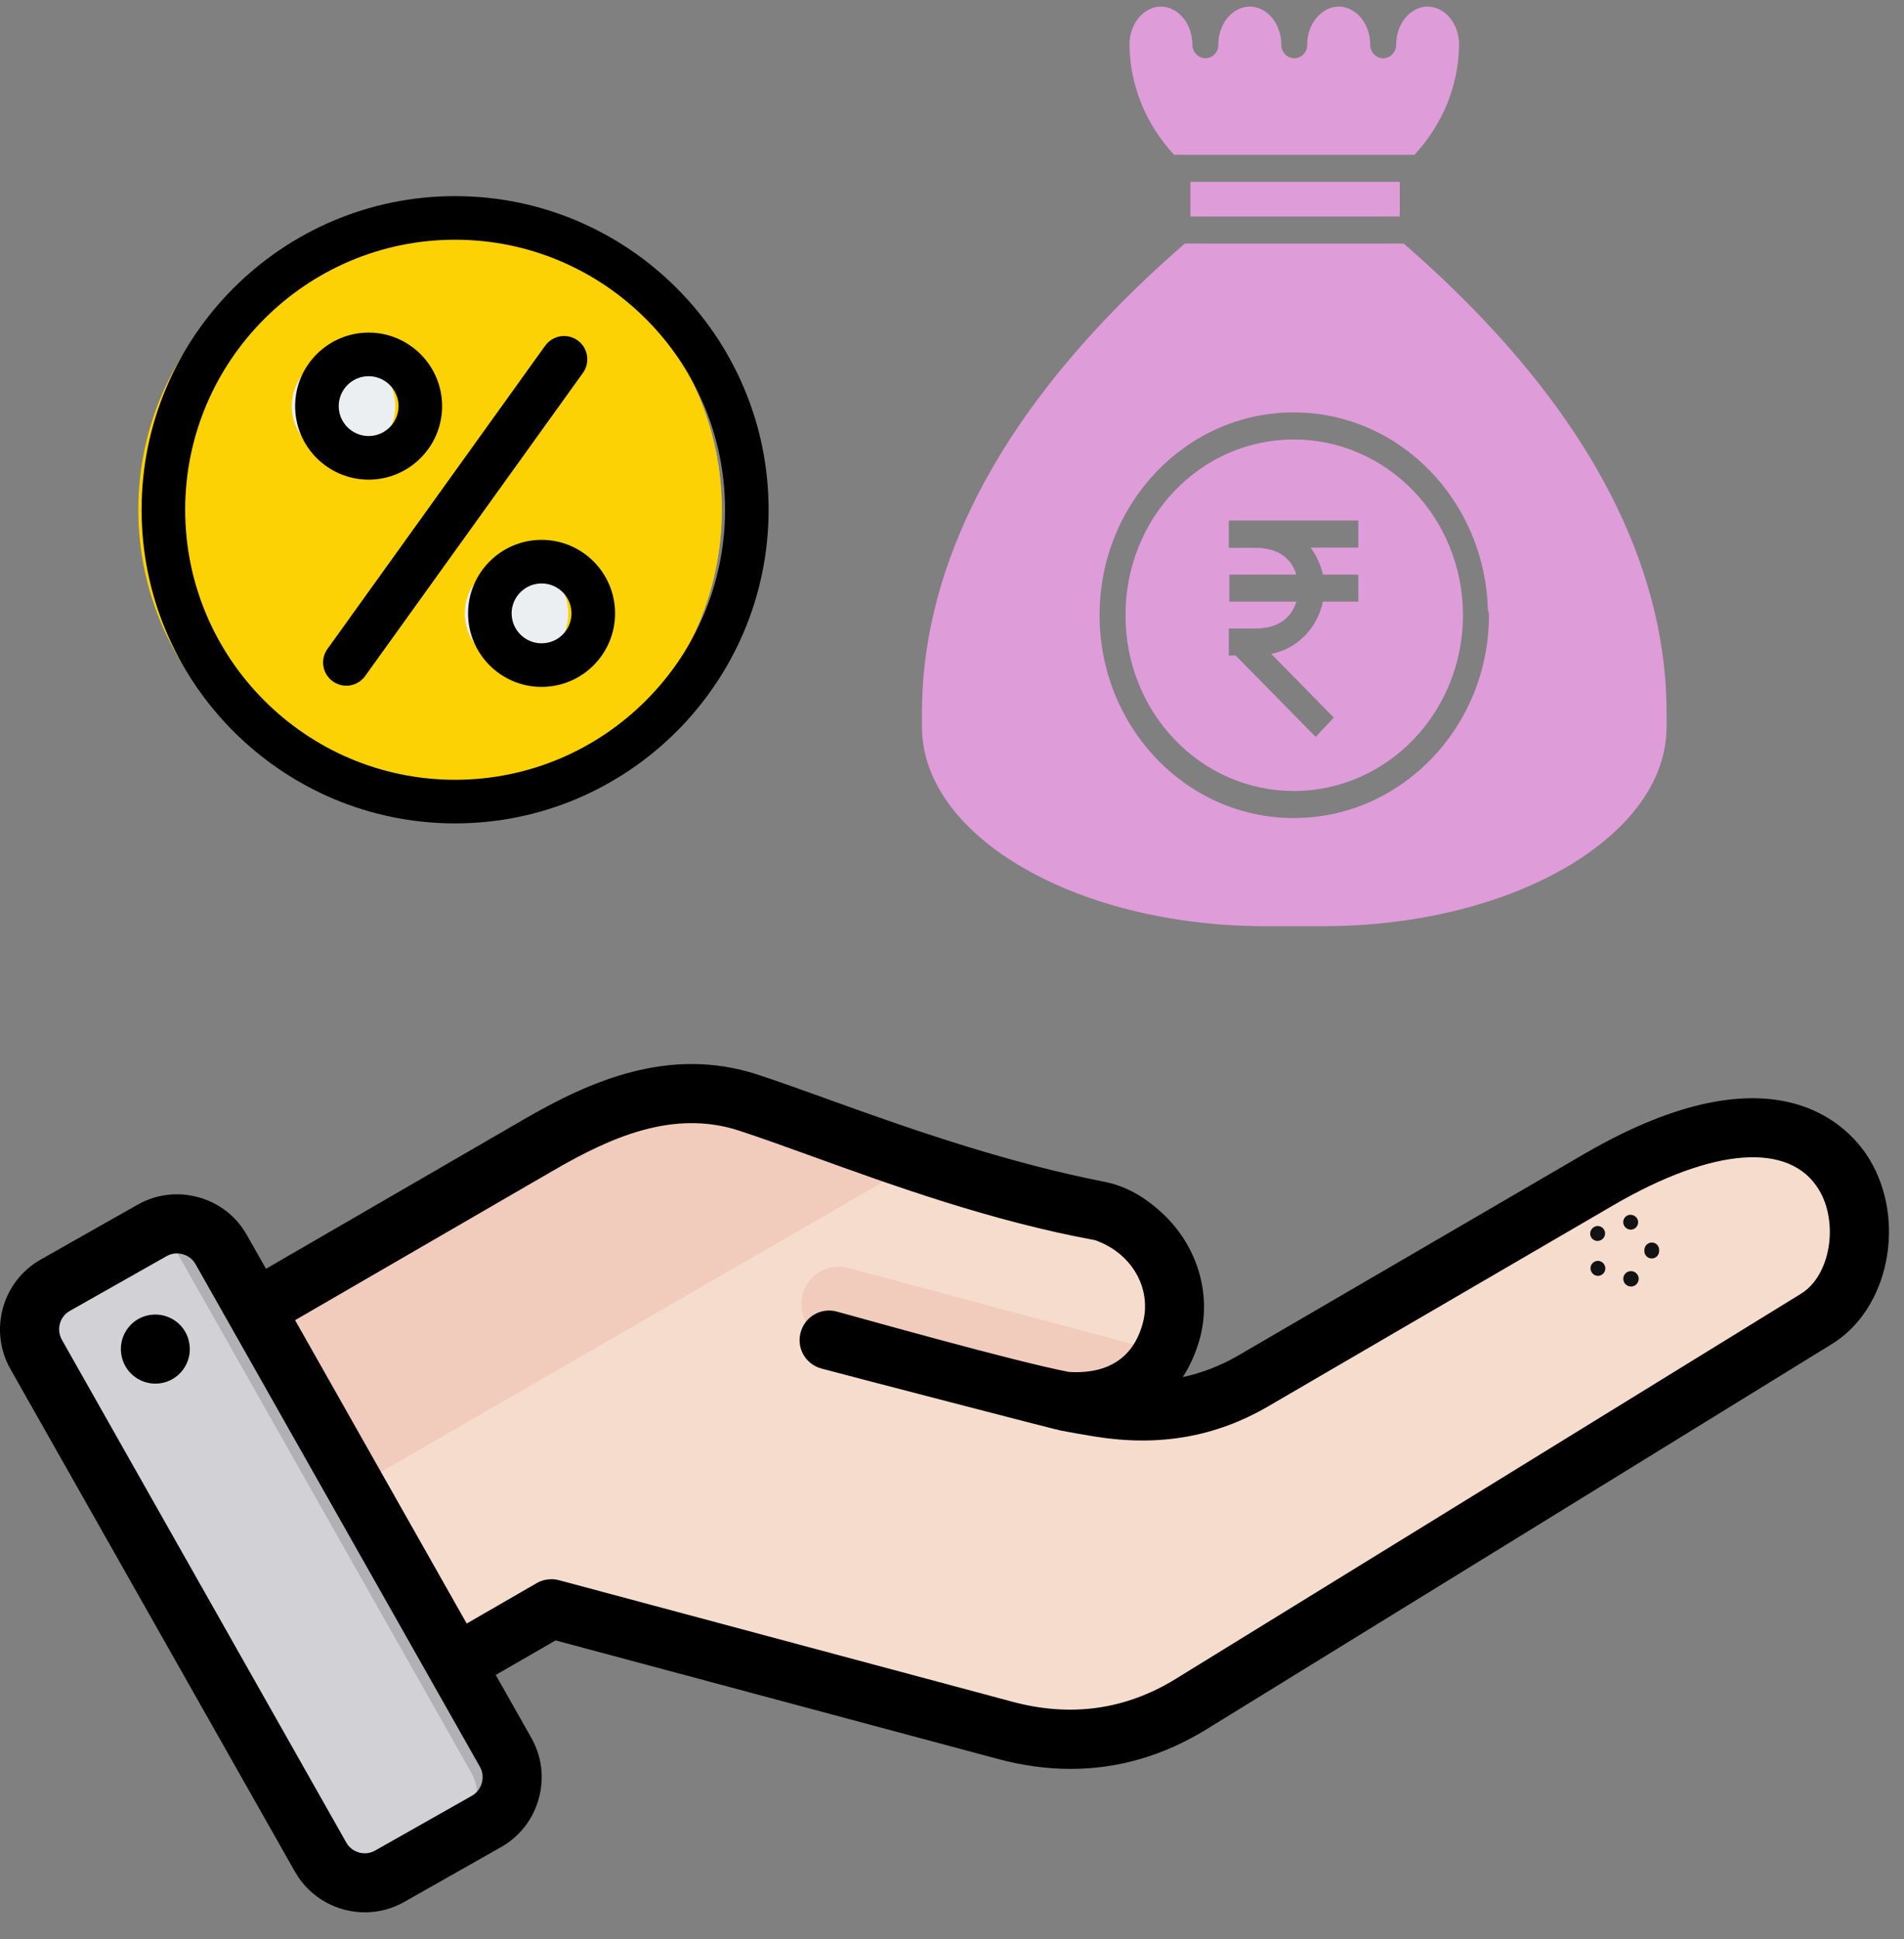<svg width="55" height="56" viewBox="0 0 55 56" fill="none" xmlns="http://www.w3.org/2000/svg">
<rect x="0" y="0" width="55" height="56" fill="#808080" stroke="none"/>
<path d="M12.422 23.147C17.076 23.147 20.849 19.374 20.849 14.72C20.849 10.066 17.076 6.293 12.422 6.293C7.768 6.293 3.995 10.066 3.995 14.72C3.995 19.374 7.768 23.147 12.422 23.147Z" fill="#FCD205"/>
<path fill-rule="evenodd" clip-rule="evenodd" d="M12.422 6.292C17.076 6.292 20.849 10.065 20.849 14.719C20.849 19.373 17.076 23.146 12.422 23.146V6.292Z" fill="#FCD205"/>
<path d="M14.92 19.205C15.745 19.205 16.413 18.537 16.413 17.712C16.413 16.887 15.745 16.219 14.92 16.219C14.095 16.219 13.427 16.887 13.427 17.712C13.427 18.537 14.095 19.205 14.92 19.205Z" fill="#ECEFF1"/>
<path fill-rule="evenodd" clip-rule="evenodd" d="M9.923 10.234C10.748 10.234 11.416 10.902 11.416 11.727C11.416 12.552 10.748 13.22 9.923 13.22C9.098 13.22 8.43 12.552 8.43 11.727C8.43 10.902 9.098 10.234 9.923 10.234Z" fill="#ECEFF1"/>
<path fill-rule="evenodd" clip-rule="evenodd" d="M10.649 10.863C11.123 10.863 11.513 11.251 11.513 11.727C11.513 12.203 11.123 12.591 10.649 12.591C10.173 12.591 9.784 12.203 9.784 11.727C9.784 11.251 10.174 10.863 10.649 10.863ZM10.649 13.85C11.818 13.85 12.771 12.898 12.771 11.727C12.771 10.557 11.818 9.604 10.649 9.604C9.479 9.604 8.525 10.557 8.525 11.727C8.525 12.898 9.479 13.85 10.649 13.85ZM9.461 18.737C9.242 19.038 9.312 19.457 9.613 19.674C9.914 19.891 10.333 19.823 10.548 19.521L16.839 10.767C17.055 10.467 16.988 10.046 16.687 9.83C16.386 9.613 15.967 9.681 15.748 9.983L9.461 18.737ZM16.509 17.712C16.509 18.189 16.123 18.576 15.644 18.576C15.169 18.576 14.779 18.189 14.779 17.712C14.779 17.236 15.169 16.848 15.644 16.848C16.123 16.848 16.509 17.236 16.509 17.712ZM13.521 17.712C13.521 16.542 14.475 15.589 15.644 15.589C16.817 15.589 17.767 16.542 17.767 17.712C17.767 18.883 16.817 19.835 15.644 19.835C14.475 19.835 13.521 18.883 13.521 17.712ZM13.146 6.922C8.848 6.922 5.349 10.42 5.349 14.72C5.349 19.019 8.848 22.517 13.146 22.517C17.444 22.517 20.944 19.019 20.944 14.72C20.944 10.42 17.444 6.922 13.146 6.922ZM13.146 23.776C18.138 23.776 22.202 19.713 22.202 14.72C22.202 9.726 18.138 5.663 13.146 5.663C8.154 5.663 4.09 9.726 4.09 14.72C4.09 19.713 8.154 23.776 13.146 23.776Z" fill="black"/>
<path fill-rule="evenodd" clip-rule="evenodd" d="M5.186 39.068L15.545 33.067C17.489 31.94 19.466 31.142 21.602 31.835C23.985 32.608 27.875 34.267 31.842 34.982C33.315 35.459 34.233 36.934 33.832 38.429C33.432 39.925 32.168 40.696 30.385 40.42L31.772 40.642C33.361 40.896 34.821 40.678 36.212 39.868L46.171 34.068C53.912 29.559 55.05 36.495 52.475 38.08L34.402 49.209C32.74 50.232 30.921 50.471 29.035 49.965L15.926 46.453L11.072 49.256C10.138 49.795 8.937 49.473 8.398 48.539L4.473 41.74C3.934 40.807 4.255 39.608 5.186 39.068Z" fill="#F6DCCD"/>
<path fill-rule="evenodd" clip-rule="evenodd" d="M33.596 39.05C33.042 40.131 31.902 40.654 30.385 40.42C28.238 39.852 26.093 39.27 23.948 38.695C23.373 38.541 23.032 37.95 23.186 37.376C23.34 36.801 23.93 36.46 24.505 36.614L33.596 39.05ZM5.186 39.068L15.545 33.067C17.489 31.94 19.466 31.142 21.602 31.835C22.877 32.248 24.583 32.915 26.502 33.556L6.436 45.141L4.473 41.74C3.934 40.807 4.255 39.608 5.186 39.068Z" fill="#F1CBBC"/>
<path fill-rule="evenodd" clip-rule="evenodd" d="M6.389 36.083L14.604 50.598C15.001 51.3 14.752 52.199 14.05 52.597L11.256 54.178C10.554 54.575 9.655 54.326 9.258 53.624L1.043 39.109C0.645 38.407 0.895 37.508 1.597 37.11L4.391 35.529C5.093 35.132 5.992 35.381 6.389 36.083Z" fill="#D1D1D6"/>
<path fill-rule="evenodd" clip-rule="evenodd" d="M10.71 46.056L12.164 48.625L13.602 51.166C13.998 51.866 13.751 52.763 13.052 53.161L14.05 52.596C14.752 52.199 15.001 51.3 14.604 50.598L13.161 48.049L10.264 42.93L7.364 37.806L6.389 36.083C6.045 35.475 5.324 35.206 4.681 35.404L6.37 38.387L9.267 43.506L10.71 46.055L10.71 46.056Z" fill="#B1B1B5"/>
<path fill-rule="evenodd" clip-rule="evenodd" d="M5.472 38.812C5.553 39.357 5.176 39.863 4.633 39.943C4.503 39.962 4.371 39.956 4.244 39.923C4.117 39.892 3.998 39.835 3.893 39.756C3.787 39.678 3.699 39.58 3.632 39.467C3.565 39.355 3.521 39.23 3.502 39.1C3.421 38.556 3.798 38.048 4.341 37.969C4.889 37.89 5.397 38.267 5.472 38.812ZM52.029 37.355L33.956 48.483C32.513 49.37 30.935 49.591 29.256 49.142L16.15 45.63C16.042 45.6 15.929 45.593 15.817 45.608C15.706 45.622 15.599 45.658 15.502 45.715L13.481 46.881L8.524 38.121L15.974 33.805C17.638 32.839 19.443 32.03 21.343 32.646C21.946 32.842 22.645 33.095 23.455 33.387C25.767 34.224 28.648 35.264 31.629 35.81C32.689 36.178 33.282 37.201 33.011 38.208C32.679 39.437 31.709 39.669 30.875 39.616C29.241 39.298 24.887 38.064 24.168 37.872C23.716 37.75 23.248 38.019 23.128 38.475C23.002 38.929 23.273 39.396 23.731 39.518C24.435 39.708 30.573 41.303 30.643 41.308C30.97 41.371 31.302 41.429 31.639 41.483C33.484 41.779 35.122 41.492 36.641 40.605L46.599 34.805C49.485 33.125 51.707 32.96 52.546 34.361C53.124 35.329 52.868 36.84 52.029 37.355ZM13.918 51.484C13.94 51.407 13.947 51.325 13.938 51.245C13.928 51.165 13.903 51.088 13.863 51.018L5.648 36.503C5.568 36.361 5.437 36.26 5.276 36.215C5.222 36.2 5.166 36.193 5.11 36.193C5.006 36.193 4.904 36.219 4.814 36.271L2.019 37.852C1.722 38.019 1.622 38.395 1.788 38.689L10.002 53.204C10.168 53.499 10.545 53.602 10.836 53.436L13.631 51.855C13.772 51.774 13.873 51.642 13.918 51.484ZM54.009 33.485C53.491 32.621 51.365 30.056 45.745 33.331L35.786 39.132C35.268 39.433 34.73 39.644 34.167 39.764C34.379 39.438 34.544 39.065 34.66 38.649C35.017 37.313 34.554 35.934 33.564 35.022C33.112 34.6 32.549 34.252 31.93 34.131C29.221 33.599 26.622 32.72 24.033 31.784C23.243 31.498 22.499 31.23 21.866 31.024C19.327 30.2 17.03 31.221 15.12 32.33L7.684 36.637L7.131 35.663C6.83 35.125 6.332 34.738 5.734 34.572C5.136 34.407 4.507 34.482 3.974 34.787L1.179 36.369C0.063 36.998 -0.329 38.416 0.299 39.529L8.519 54.045C8.946 54.797 9.73 55.22 10.54 55.22C10.927 55.22 11.319 55.123 11.676 54.92L14.471 53.338C15.009 53.034 15.396 52.538 15.562 51.94C15.728 51.341 15.652 50.716 15.346 50.178L14.32 48.365L16.049 47.368L28.818 50.789C29.532 50.982 30.236 51.078 30.93 51.078C32.302 51.078 33.614 50.696 34.851 49.935L52.923 38.806C54.557 37.8 55.075 35.264 54.009 33.485Z" fill="black"/>
<path opacity="0.99" d="M47.114 37.149C47.059 37.149 47.005 37.129 46.964 37.091C46.923 37.054 46.897 37.003 46.892 36.947C46.886 36.892 46.902 36.837 46.936 36.792C46.969 36.748 47.018 36.718 47.073 36.708C47.127 36.698 47.184 36.708 47.231 36.738C47.278 36.767 47.312 36.813 47.328 36.866C47.343 36.92 47.337 36.977 47.312 37.027C47.287 37.076 47.245 37.115 47.193 37.135L47.171 37.141C47.153 37.146 47.133 37.149 47.114 37.149ZM46.157 36.841C46.126 36.841 46.094 36.834 46.066 36.82C46.037 36.806 46.013 36.785 45.993 36.76L45.983 36.746C45.967 36.723 45.956 36.698 45.949 36.67C45.943 36.643 45.942 36.615 45.947 36.587C45.951 36.56 45.961 36.533 45.976 36.51C45.991 36.486 46.01 36.465 46.033 36.449C46.056 36.433 46.082 36.421 46.109 36.415C46.136 36.408 46.164 36.407 46.192 36.412C46.22 36.417 46.246 36.427 46.27 36.441C46.294 36.456 46.314 36.476 46.33 36.498C46.354 36.531 46.368 36.568 46.372 36.608C46.375 36.648 46.367 36.688 46.349 36.723C46.331 36.759 46.304 36.788 46.27 36.809C46.236 36.83 46.197 36.841 46.157 36.841ZM47.713 36.339H47.71C47.654 36.339 47.6 36.315 47.56 36.275C47.521 36.234 47.499 36.18 47.5 36.123C47.5 36.119 47.5 36.115 47.5 36.112C47.5 36.108 47.5 36.106 47.5 36.104C47.498 36.047 47.519 35.991 47.557 35.949C47.596 35.907 47.65 35.882 47.707 35.879C47.734 35.878 47.762 35.882 47.788 35.892C47.814 35.901 47.838 35.915 47.858 35.934C47.879 35.953 47.895 35.975 47.907 36.001C47.918 36.026 47.925 36.053 47.926 36.081V36.091C47.926 36.096 47.926 36.1 47.926 36.105C47.926 36.109 47.926 36.112 47.926 36.115V36.129C47.925 36.185 47.902 36.238 47.863 36.278C47.823 36.317 47.77 36.339 47.714 36.339H47.713ZM46.146 35.833C46.108 35.833 46.07 35.822 46.037 35.802C46.004 35.782 45.977 35.754 45.959 35.72C45.941 35.686 45.933 35.648 45.935 35.609C45.937 35.571 45.95 35.534 45.971 35.502L45.979 35.492C45.995 35.469 46.016 35.449 46.039 35.435C46.063 35.42 46.09 35.41 46.117 35.405C46.145 35.401 46.173 35.401 46.2 35.408C46.228 35.414 46.254 35.426 46.276 35.442C46.299 35.458 46.318 35.479 46.333 35.503C46.348 35.526 46.358 35.553 46.363 35.58C46.367 35.608 46.366 35.636 46.36 35.663C46.354 35.691 46.342 35.717 46.326 35.739C46.306 35.768 46.279 35.792 46.247 35.808C46.216 35.824 46.181 35.833 46.146 35.833ZM47.107 35.507C47.086 35.507 47.065 35.503 47.044 35.497C46.99 35.48 46.944 35.443 46.916 35.393C46.889 35.343 46.882 35.285 46.898 35.23C46.905 35.203 46.918 35.178 46.935 35.157C46.953 35.135 46.974 35.117 46.998 35.104C47.022 35.09 47.049 35.082 47.077 35.079C47.104 35.076 47.132 35.079 47.158 35.087L47.169 35.09C47.218 35.105 47.26 35.137 47.287 35.18C47.314 35.223 47.325 35.275 47.317 35.325C47.31 35.376 47.284 35.422 47.246 35.455C47.207 35.489 47.157 35.507 47.106 35.507L47.107 35.507Z" fill="#111111"/>
<path fill-rule="evenodd" clip-rule="evenodd" d="M33.533 0.19C33.683 0.19 33.835 0.237 33.974 0.331C34.252 0.517 34.441 0.877 34.443 1.281V1.286C34.443 1.347 34.456 1.408 34.483 1.462C34.509 1.517 34.547 1.565 34.593 1.601C34.64 1.638 34.694 1.663 34.752 1.675C34.809 1.686 34.869 1.683 34.925 1.667C34.937 1.663 34.949 1.658 34.96 1.653C35.042 1.618 35.109 1.555 35.151 1.474C35.18 1.416 35.195 1.352 35.194 1.286L35.193 1.281C35.195 0.878 35.383 0.516 35.661 0.331C35.942 0.143 36.263 0.143 36.543 0.331C36.823 0.517 37.012 0.881 37.012 1.286C37.011 1.296 37.011 1.305 37.012 1.315C37.016 1.393 37.043 1.469 37.09 1.531C37.138 1.596 37.204 1.643 37.28 1.667C37.355 1.69 37.436 1.688 37.51 1.661C37.585 1.634 37.649 1.583 37.694 1.516C37.739 1.449 37.763 1.369 37.761 1.286C37.761 0.881 37.952 0.517 38.232 0.331C38.511 0.143 38.832 0.143 39.112 0.331C39.389 0.515 39.577 0.874 39.581 1.275L39.579 1.286C39.579 1.39 39.617 1.489 39.687 1.563C39.756 1.638 39.85 1.681 39.949 1.683C39.999 1.684 40.049 1.674 40.095 1.654L40.098 1.653C40.167 1.623 40.226 1.572 40.268 1.506C40.31 1.441 40.332 1.365 40.332 1.286L40.33 1.275C40.334 0.874 40.522 0.515 40.799 0.33C41.079 0.144 41.399 0.144 41.679 0.33C41.956 0.515 42.143 0.873 42.148 1.273C42.14 2.451 41.683 3.582 40.859 4.47H33.915C33.092 3.582 32.634 2.451 32.627 1.273C32.631 0.873 32.819 0.515 33.096 0.331C33.235 0.237 33.384 0.19 33.535 0.19H33.533ZM34.388 5.25H40.435V6.253H34.388V5.25ZM34.225 7.033H40.548C46.581 12.271 48.142 17.03 48.142 20.578V20.986C48.142 22.507 47.109 23.93 45.318 24.999C43.527 26.067 41.008 26.745 38.211 26.745H36.562C33.765 26.745 31.246 26.067 29.455 24.999C27.664 23.93 26.632 22.507 26.632 20.986V20.578C26.632 17.03 28.193 12.271 34.225 7.033ZM37.372 11.909C34.265 11.909 31.763 14.538 31.763 17.764C31.763 20.99 34.265 23.622 37.372 23.622C40.478 23.622 43.01 20.993 43.01 17.764C43.01 17.712 43 17.661 42.98 17.613C42.899 14.459 40.426 11.909 37.372 11.909ZM37.372 12.69C40.073 12.69 42.26 14.96 42.26 17.764C42.26 20.569 40.073 22.841 37.372 22.841C36.732 22.841 36.099 22.71 35.508 22.455C34.917 22.2 34.38 21.826 33.929 21.354C33.477 20.883 33.12 20.322 32.877 19.706C32.634 19.09 32.51 18.43 32.513 17.764C32.51 17.098 32.634 16.438 32.877 15.822C33.12 15.206 33.477 14.646 33.929 14.175C34.381 13.703 34.917 13.329 35.508 13.074C36.099 12.819 36.732 12.689 37.372 12.69ZM35.512 15.031V15.039H35.496V15.819H36.265C36.965 15.819 37.319 16.164 37.447 16.593H35.512V17.373H37.447C37.319 17.802 36.965 18.148 36.265 18.148H36.001L35.996 18.143L35.993 18.148H35.496V18.929H35.695L38.005 21.279L38.529 20.721L36.722 18.882C37.086 18.811 37.421 18.63 37.687 18.362C37.952 18.093 38.136 17.75 38.214 17.373H39.237V16.593H38.214C38.153 16.307 38.029 16.04 37.855 15.812H39.237V15.031H35.512Z" fill="#DE9CD9"/>
</svg>
